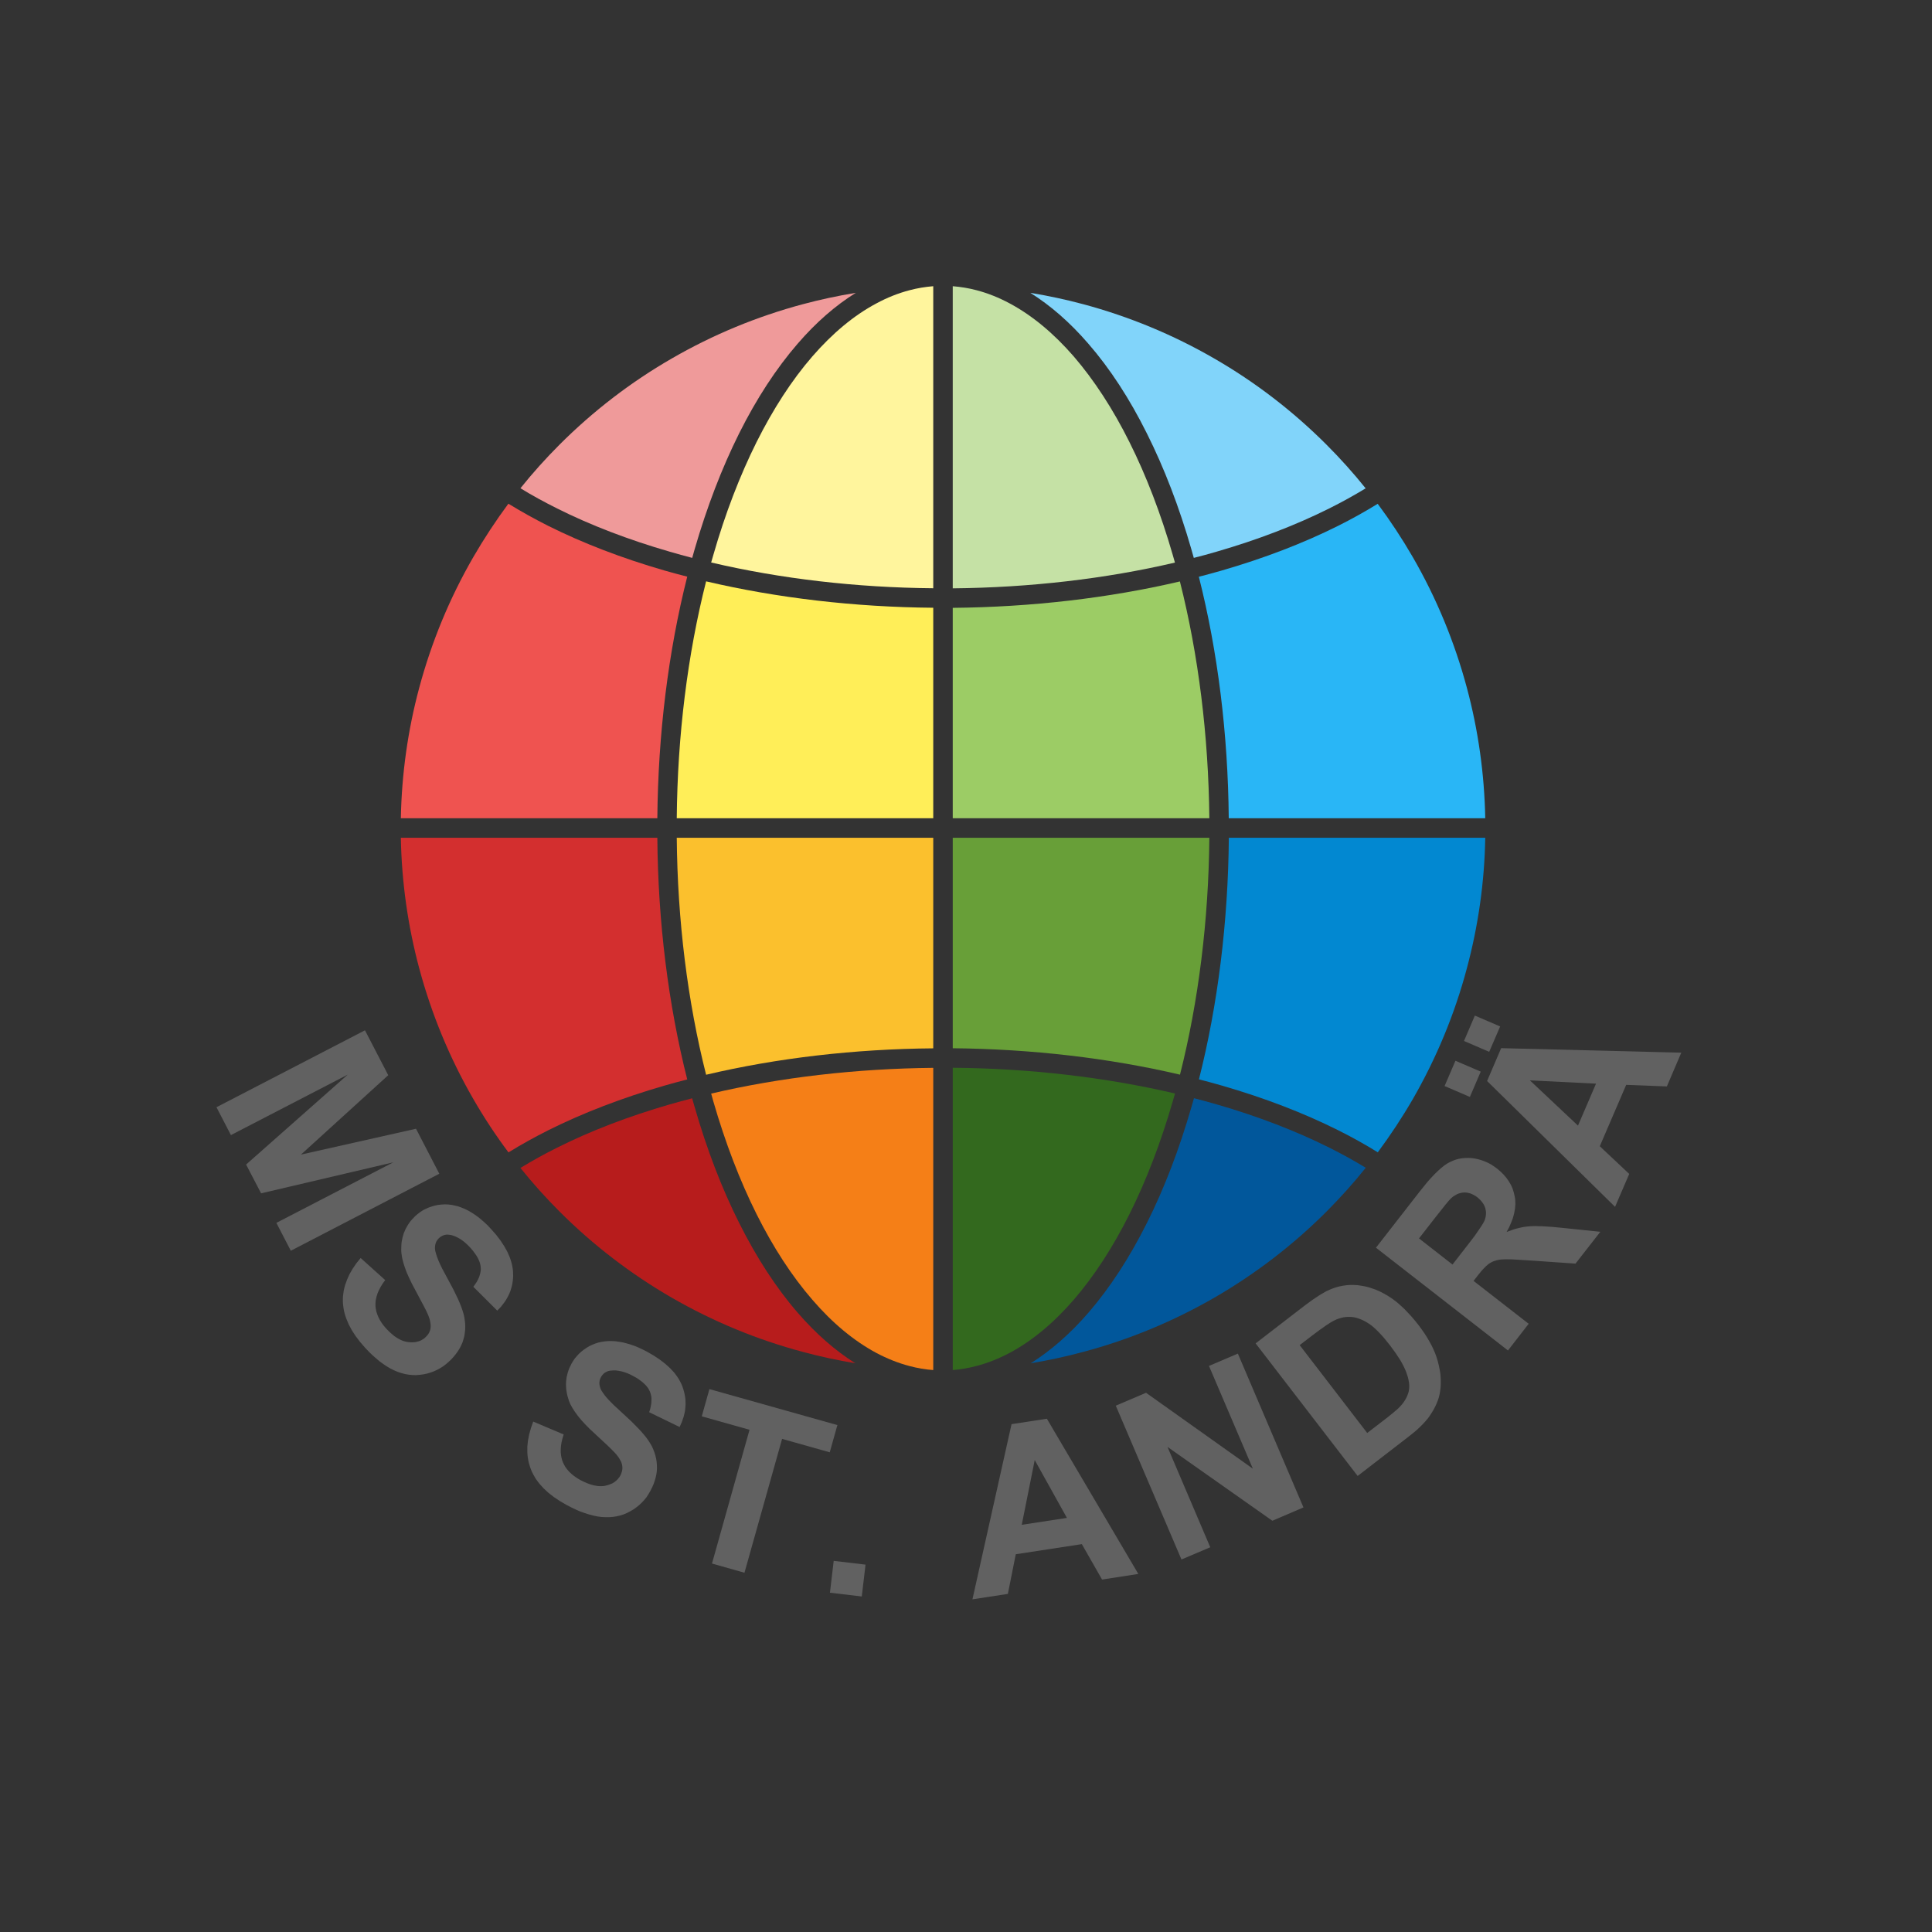 <?xml version="1.0" encoding="UTF-8"?>
<!DOCTYPE svg PUBLIC "-//W3C//DTD SVG 1.1//EN" "http://www.w3.org/Graphics/SVG/1.1/DTD/svg11.dtd">
<svg version="1.2" width="210mm" height="210mm" viewBox="0 0 21000 21000" preserveAspectRatio="xMidYMid" fill-rule="evenodd" stroke-width="28.222" stroke-linejoin="round" xmlns="http://www.w3.org/2000/svg" xmlns:ooo="http://xml.openoffice.org/svg/export" xmlns:xlink="http://www.w3.org/1999/xlink" xmlns:presentation="http://sun.com/xmlns/staroffice/presentation" xmlns:smil="http://www.w3.org/2001/SMIL20/" xmlns:anim="urn:oasis:names:tc:opendocument:xmlns:animation:1.0" xml:space="preserve">
 <rect x="0" y="0" width="21000" height="21000" fill="#333333" stroke="none"/>
 <defs class="ClipPathGroup">
  <clipPath id="presentation_clip_path" clipPathUnits="userSpaceOnUse">
   <rect x="0" y="0" width="21000" height="21000"/>
  </clipPath>
  <clipPath id="presentation_clip_path_shrink" clipPathUnits="userSpaceOnUse">
   <rect x="21" y="21" width="20958" height="20958"/>
  </clipPath>
 </defs>
 <defs class="TextShapeIndex">
  <g ooo:slide="id1" ooo:id-list="id3 id4 id5 id6 id7 id8 id9 id10 id11 id12 id13 id14 id15 id16 id17 id18 id19 id20 id21 id22 id23 id24 id25 id26 id27 id28 id29"/>
 </defs>
 <defs class="EmbeddedBulletChars">
  <g id="bullet-char-template-57356" transform="scale(0,-0)">
   <path d="M 580,1141 L 1163,571 580,0 -4,571 580,1141 Z"/>
  </g>
  <g id="bullet-char-template-57354" transform="scale(0,-0)">
   <path d="M 8,1128 L 1137,1128 1137,0 8,0 8,1128 Z"/>
  </g>
  <g id="bullet-char-template-10146" transform="scale(0,-0)">
   <path d="M 174,0 L 602,739 174,1481 1456,739 174,0 Z M 1358,739 L 309,1346 659,739 1358,739 Z"/>
  </g>
  <g id="bullet-char-template-10132" transform="scale(0,-0)">
   <path d="M 2015,739 L 1276,0 717,0 1260,543 174,543 174,936 1260,936 717,1481 1274,1481 2015,739 Z"/>
  </g>
  <g id="bullet-char-template-10007" transform="scale(0,-0)">
   <path d="M 0,-2 C -7,14 -16,27 -25,37 L 356,567 C 262,823 215,952 215,954 215,979 228,992 255,992 264,992 276,990 289,987 310,991 331,999 354,1012 L 381,999 492,748 772,1049 836,1024 860,1049 C 881,1039 901,1025 922,1006 886,937 835,863 770,784 769,783 710,716 594,584 L 774,223 C 774,196 753,168 711,139 L 727,119 C 717,90 699,76 672,76 641,76 570,178 457,381 L 164,-76 C 142,-110 111,-127 72,-127 30,-127 9,-110 8,-76 1,-67 -2,-52 -2,-32 -2,-23 -1,-13 0,-2 Z"/>
  </g>
  <g id="bullet-char-template-10004" transform="scale(0,-0)">
   <path d="M 285,-33 C 182,-33 111,30 74,156 52,228 41,333 41,471 41,549 55,616 82,672 116,743 169,778 240,778 293,778 328,747 346,684 L 369,508 C 377,444 397,411 428,410 L 1163,1116 C 1174,1127 1196,1133 1229,1133 1271,1133 1292,1118 1292,1087 L 1292,965 C 1292,929 1282,901 1262,881 L 442,47 C 390,-6 338,-33 285,-33 Z"/>
  </g>
  <g id="bullet-char-template-9679" transform="scale(0,-0)">
   <path d="M 813,0 C 632,0 489,54 383,161 276,268 223,411 223,592 223,773 276,916 383,1023 489,1130 632,1184 813,1184 992,1184 1136,1130 1245,1023 1353,916 1407,772 1407,592 1407,412 1353,268 1245,161 1136,54 992,0 813,0 Z"/>
  </g>
  <g id="bullet-char-template-8226" transform="scale(0,-0)">
   <path d="M 346,457 C 273,457 209,483 155,535 101,586 74,649 74,723 74,796 101,859 155,911 209,963 273,989 346,989 419,989 480,963 531,910 582,859 608,796 608,723 608,648 583,586 532,535 482,483 420,457 346,457 Z"/>
  </g>
  <g id="bullet-char-template-8211" transform="scale(0,-0)">
   <path d="M -4,459 L 1135,459 1135,606 -4,606 -4,459 Z"/>
  </g>
  <g id="bullet-char-template-61548" transform="scale(0,-0)">
   <path d="M 173,740 C 173,903 231,1043 346,1159 462,1274 601,1332 765,1332 928,1332 1067,1274 1183,1159 1299,1043 1357,903 1357,740 1357,577 1299,437 1183,322 1067,206 928,148 765,148 601,148 462,206 346,322 231,437 173,577 173,740 Z"/>
  </g>
 </defs>
 <g>
  <g id="id2" class="Master_Slide">
   <g id="bg-id2" class="Background"/>
   <g id="bo-id2" class="BackgroundObjects"/>
  </g>
 </g>
 <g class="SlideGroup">
  <g>
   <g id="container-id1">
    <g id="id1" class="Slide" clip-path="url(#presentation_clip_path)">
     <g class="Page">
      <g class="Group">
       <g class="com.sun.star.drawing.PolyPolygonShape">
        <g id="id3">
         <rect class="BoundingBox" stroke="none" fill="none" x="2947" y="1801" width="14503" height="14401"/>
        </g>
       </g>
       <g class="com.sun.star.drawing.PolyPolygonShape">
        <g id="id4">
         <rect class="BoundingBox" stroke="none" fill="none" x="2352" y="11199" width="2424" height="2397"/>
         <path fill="rgb(97,97,97)" stroke="none" d="M 2353,12035 L 3967,11199 4220,11687 3271,12550 4522,12269 4775,12758 3161,13595 3004,13292 4275,12634 2838,12971 2675,12658 3781,11680 2510,12338 2353,12035 Z"/>
        </g>
       </g>
       <g class="com.sun.star.drawing.PolyPolygonShape">
        <g id="id5">
         <rect class="BoundingBox" stroke="none" fill="none" x="3727" y="13091" width="1853" height="1857"/>
         <path fill="rgb(97,97,97)" stroke="none" d="M 3920,13674 L 4187,13914 4161,13950 4139,13985 4120,14021 4105,14055 4094,14089 4086,14123 4083,14140 4082,14156 4081,14172 4081,14189 4082,14205 4084,14221 4087,14237 4090,14253 4100,14285 4113,14317 4129,14348 4149,14380 4172,14411 4199,14442 4229,14473 4259,14500 4288,14524 4318,14544 4347,14560 4362,14567 4377,14573 4391,14578 4406,14582 4420,14585 4435,14588 4463,14590 4490,14590 4503,14589 4516,14588 4528,14585 4540,14582 4552,14579 4564,14575 4575,14570 4585,14564 4596,14558 4606,14551 4616,14544 4625,14535 4636,14524 4646,14513 4655,14501 4663,14488 4669,14475 4674,14462 4678,14448 4680,14433 4681,14426 4681,14418 4681,14402 4679,14385 4676,14366 4672,14347 4666,14327 4658,14305 4649,14283 4630,14242 4600,14184 4509,14013 4474,13947 4445,13886 4419,13827 4399,13772 4383,13721 4371,13672 4364,13627 4362,13606 4361,13586 4363,13531 4365,13504 4370,13478 4375,13453 4382,13428 4389,13404 4399,13381 4409,13358 4421,13336 4434,13314 4448,13293 4463,13272 4480,13253 4517,13215 4543,13193 4571,13172 4599,13154 4629,13139 4661,13125 4693,13114 4727,13104 4762,13097 4797,13093 4833,13091 4869,13092 4905,13096 4941,13103 4978,13112 5014,13125 5051,13140 5088,13158 5124,13179 5160,13202 5196,13228 5232,13257 5268,13289 5304,13323 5339,13361 5394,13423 5441,13485 5481,13546 5515,13607 5541,13667 5551,13696 5560,13726 5567,13755 5572,13784 5576,13813 5577,13842 5578,13870 5576,13898 5573,13926 5569,13953 5563,13980 5556,14006 5548,14032 5538,14057 5526,14082 5513,14107 5499,14131 5483,14155 5447,14202 5405,14246 5145,13987 5165,13959 5183,13932 5197,13905 5209,13878 5217,13852 5220,13839 5223,13826 5225,13814 5226,13801 5226,13789 5225,13776 5224,13764 5222,13751 5219,13739 5216,13726 5206,13700 5194,13674 5178,13647 5159,13620 5138,13592 5113,13563 5086,13535 5059,13510 5032,13488 5005,13469 4977,13453 4950,13440 4923,13430 4909,13426 4895,13423 4887,13422 4878,13421 4869,13420 4861,13420 4853,13420 4845,13421 4837,13423 4829,13424 4822,13427 4814,13430 4807,13433 4800,13437 4793,13441 4786,13446 4779,13451 4773,13457 4767,13462 4762,13468 4757,13474 4752,13480 4748,13487 4744,13493 4741,13500 4738,13507 4735,13515 4733,13522 4731,13530 4730,13538 4728,13554 4728,13572 4729,13583 4731,13597 4739,13626 4750,13661 4765,13700 4784,13743 4808,13792 4867,13902 4928,14016 4977,14117 4997,14163 5014,14206 5028,14246 5039,14283 5047,14318 5052,14352 5056,14387 5057,14421 5056,14455 5052,14489 5047,14522 5038,14556 5028,14589 5014,14621 4998,14653 4979,14684 4957,14715 4932,14746 4905,14776 4874,14805 4845,14830 4814,14853 4782,14873 4748,14891 4713,14907 4677,14920 4639,14931 4600,14939 4560,14944 4520,14947 4481,14946 4441,14942 4402,14935 4363,14925 4324,14912 4284,14895 4245,14876 4206,14853 4167,14827 4127,14798 4088,14765 4048,14730 4008,14691 3968,14649 3913,14585 3865,14522 3825,14460 3791,14397 3765,14335 3754,14304 3745,14273 3738,14243 3733,14212 3729,14181 3727,14151 3727,14120 3728,14090 3732,14060 3736,14030 3743,13999 3751,13969 3772,13910 3799,13850 3833,13791 3873,13732 3920,13674 Z"/>
        </g>
       </g>
       <g class="com.sun.star.drawing.PolyPolygonShape">
        <g id="id6">
         <rect class="BoundingBox" stroke="none" fill="none" x="5732" y="14577" width="1721" height="1915"/>
         <path fill="rgb(97,97,97)" stroke="none" d="M 5796,15452 L 6127,15592 6114,15635 6104,15676 6098,15715 6095,15752 6095,15788 6099,15823 6102,15839 6106,15856 6110,15871 6116,15887 6122,15902 6129,15916 6137,15931 6145,15945 6165,15972 6187,15997 6213,16022 6242,16045 6274,16067 6309,16088 6348,16107 6385,16123 6421,16136 6455,16145 6488,16151 6504,16153 6520,16154 6536,16154 6551,16153 6566,16152 6580,16149 6608,16142 6633,16133 6645,16128 6657,16123 6668,16116 6678,16110 6688,16102 6697,16095 6706,16086 6715,16078 6722,16068 6730,16059 6737,16048 6743,16038 6750,16023 6755,16009 6760,15995 6763,15981 6765,15966 6765,15952 6764,15938 6762,15923 6760,15916 6758,15908 6753,15893 6745,15877 6736,15861 6726,15844 6713,15827 6699,15809 6683,15791 6652,15759 6605,15713 6463,15581 6409,15531 6361,15482 6318,15435 6281,15390 6249,15346 6222,15304 6200,15264 6192,15245 6184,15226 6168,15173 6162,15147 6158,15121 6154,15095 6153,15070 6152,15044 6153,15019 6156,14994 6159,14969 6165,14945 6171,14920 6179,14896 6188,14872 6211,14824 6229,14794 6248,14766 6270,14740 6293,14715 6318,14692 6345,14671 6374,14651 6404,14633 6437,14617 6470,14604 6504,14593 6540,14585 6576,14580 6614,14577 6652,14577 6692,14579 6732,14585 6773,14592 6815,14603 6858,14616 6902,14631 6946,14650 6991,14671 7036,14694 7108,14736 7173,14779 7231,14824 7282,14870 7327,14918 7346,14943 7364,14968 7380,14993 7394,15019 7407,15045 7418,15072 7427,15099 7435,15126 7441,15153 7446,15180 7450,15207 7451,15234 7452,15261 7450,15289 7448,15316 7444,15344 7438,15371 7431,15399 7412,15455 7387,15511 7056,15350 7067,15317 7074,15285 7079,15255 7081,15226 7081,15199 7080,15186 7078,15173 7075,15160 7072,15148 7068,15136 7064,15125 7058,15113 7052,15102 7046,15091 7038,15080 7021,15059 7000,15038 6977,15018 6950,14998 6921,14978 6888,14960 6854,14942 6820,14927 6787,14915 6755,14906 6724,14900 6694,14896 6665,14896 6651,14897 6637,14898 6628,14899 6620,14901 6611,14903 6603,14906 6596,14909 6589,14913 6582,14916 6575,14921 6568,14925 6562,14930 6557,14936 6551,14942 6546,14948 6541,14955 6536,14962 6532,14970 6528,14977 6525,14984 6522,14991 6520,14999 6518,15006 6517,15013 6516,15021 6515,15029 6515,15036 6516,15044 6516,15052 6518,15060 6522,15076 6527,15093 6532,15104 6538,15115 6555,15141 6576,15170 6603,15202 6636,15237 6674,15275 6766,15360 6861,15448 6940,15528 6974,15565 7004,15600 7030,15633 7052,15664 7071,15695 7088,15725 7102,15757 7114,15789 7124,15822 7132,15855 7137,15888 7140,15922 7141,15957 7139,15992 7134,16028 7126,16063 7115,16100 7102,16137 7085,16174 7066,16211 7046,16245 7025,16277 7001,16306 6975,16334 6947,16360 6917,16384 6885,16407 6850,16427 6814,16446 6778,16461 6740,16473 6701,16482 6662,16488 6621,16491 6580,16491 6538,16489 6494,16483 6450,16474 6404,16462 6357,16447 6309,16430 6260,16409 6210,16385 6158,16358 6086,16316 6020,16272 5961,16226 5909,16178 5864,16128 5844,16102 5825,16076 5809,16049 5794,16022 5780,15994 5769,15966 5759,15937 5750,15908 5743,15878 5738,15848 5734,15818 5732,15787 5732,15723 5739,15658 5752,15591 5771,15523 5796,15452 Z"/>
        </g>
       </g>
       <g class="com.sun.star.drawing.PolyPolygonShape">
        <g id="id7">
         <rect class="BoundingBox" stroke="none" fill="none" x="7627" y="15098" width="1476" height="1998"/>
         <path fill="rgb(97,97,97)" stroke="none" d="M 7739,16995 L 8147,15541 7628,15395 7711,15099 9102,15490 9019,15786 8501,15640 8092,17095 7739,16995 Z"/>
        </g>
       </g>
       <g class="com.sun.star.drawing.PolyPolygonShape">
        <g id="id8">
         <rect class="BoundingBox" stroke="none" fill="none" x="9021" y="16966" width="388" height="388"/>
         <path fill="rgb(97,97,97)" stroke="none" d="M 9021,17312 L 9062,16966 9408,17007 9367,17353 9021,17312 Z"/>
        </g>
       </g>
       <g class="com.sun.star.drawing.PolyPolygonShape">
        <g id="id9">
         <rect class="BoundingBox" stroke="none" fill="none" x="10570" y="15421" width="1805" height="1964"/>
         <path fill="rgb(97,97,97)" stroke="none" d="M 12373,17108 L 11979,17169 11759,16784 11041,16894 10955,17325 10570,17384 10995,15480 11379,15421 12373,17108 Z M 11597,16499 L 11247,15870 11106,16574 11597,16499 Z"/>
        </g>
       </g>
       <g class="com.sun.star.drawing.PolyPolygonShape">
        <g id="id10">
         <rect class="BoundingBox" stroke="none" fill="none" x="12128" y="14713" width="2041" height="2239"/>
         <path fill="rgb(97,97,97)" stroke="none" d="M 12842,16951 L 12128,15279 12457,15139 13618,15964 13141,14847 13455,14713 14168,16385 13830,16530 12690,15727 13155,16818 12842,16951 Z"/>
        </g>
       </g>
       <g class="com.sun.star.drawing.PolyPolygonShape">
        <g id="id11">
         <rect class="BoundingBox" stroke="none" fill="none" x="13648" y="13967" width="2014" height="2077"/>
         <path fill="rgb(97,97,97)" stroke="none" d="M 13648,14602 L 14180,14192 14266,14129 14344,14077 14380,14056 14413,14037 14445,14022 14475,14009 14514,13995 14553,13984 14593,13976 14633,13970 14673,13967 14713,13967 14754,13969 14795,13975 14835,13982 14876,13992 14916,14005 14956,14019 14995,14036 15034,14056 15073,14078 15112,14102 15150,14129 15189,14159 15227,14193 15266,14229 15304,14269 15343,14311 15382,14357 15421,14406 15454,14451 15484,14494 15512,14538 15537,14581 15560,14623 15580,14665 15598,14706 15613,14747 15628,14796 15640,14845 15650,14893 15657,14940 15660,14986 15661,15032 15659,15076 15654,15120 15648,15154 15640,15187 15629,15221 15616,15254 15600,15289 15582,15323 15561,15358 15538,15393 15519,15419 15496,15446 15471,15474 15443,15502 15413,15531 15379,15561 15304,15621 14757,16043 13648,14602 Z M 14127,14621 L 14861,15576 15078,15409 15134,15364 15180,15325 15200,15307 15217,15290 15231,15274 15243,15260 15257,15242 15269,15223 15280,15205 15290,15186 15298,15167 15305,15148 15311,15129 15315,15109 15317,15089 15318,15068 15317,15045 15314,15021 15309,14995 15303,14969 15294,14941 15284,14912 15271,14881 15256,14849 15238,14815 15218,14780 15169,14706 15110,14625 15048,14548 15018,14514 14989,14483 14961,14455 14935,14431 14909,14409 14884,14391 14859,14375 14835,14361 14811,14349 14787,14339 14763,14330 14740,14323 14717,14318 14694,14315 14671,14314 14647,14314 14624,14316 14601,14319 14578,14325 14554,14332 14530,14340 14507,14351 14487,14361 14464,14374 14409,14410 14340,14459 14257,14521 14127,14621 Z"/>
        </g>
       </g>
       <g class="com.sun.star.drawing.PolyPolygonShape">
        <g id="id12">
         <rect class="BoundingBox" stroke="none" fill="none" x="14955" y="12586" width="2441" height="2094"/>
         <path fill="rgb(97,97,97)" stroke="none" d="M 16391,14679 L 14956,13562 15431,12952 15516,12847 15556,12802 15595,12761 15631,12726 15666,12695 15698,12669 15729,12648 15760,12631 15791,12617 15823,12605 15856,12596 15890,12590 15925,12587 15960,12586 15997,12588 16033,12593 16069,12601 16104,12611 16139,12624 16173,12639 16207,12657 16239,12678 16271,12701 16310,12734 16344,12768 16374,12803 16400,12840 16423,12879 16441,12919 16454,12961 16464,13004 16468,13026 16470,13049 16471,13071 16471,13094 16467,13141 16458,13189 16445,13238 16426,13288 16404,13339 16376,13391 16439,13368 16470,13358 16500,13350 16530,13343 16560,13337 16589,13333 16617,13330 16648,13328 16682,13327 16764,13329 16863,13335 16979,13346 17395,13389 17125,13735 16650,13702 16440,13689 16369,13688 16342,13689 16320,13690 16302,13692 16284,13695 16267,13699 16251,13704 16235,13709 16220,13716 16206,13723 16193,13731 16179,13740 16165,13752 16150,13765 16134,13781 16118,13798 16100,13818 16063,13864 16017,13923 16616,14389 16391,14679 Z M 15788,13745 L 15955,13530 16028,13435 16082,13357 16103,13325 16120,13298 16132,13275 16137,13265 16140,13256 16145,13240 16149,13223 16151,13207 16152,13191 16152,13175 16150,13159 16147,13143 16143,13128 16137,13112 16130,13097 16121,13082 16111,13068 16100,13054 16087,13040 16073,13027 16058,13014 16040,13001 16021,12990 16003,12981 15985,12973 15966,12968 15948,12964 15939,12963 15929,12962 15920,12962 15911,12962 15892,12964 15874,12968 15856,12973 15838,12980 15821,12990 15803,13000 15786,13013 15770,13027 15760,13038 15747,13052 15711,13095 15600,13235 15424,13461 15788,13745 Z"/>
        </g>
       </g>
       <g class="com.sun.star.drawing.PolyPolygonShape">
        <g id="id13">
         <rect class="BoundingBox" stroke="none" fill="none" x="15702" y="11039" width="2574" height="2080"/>
         <path fill="rgb(97,97,97)" stroke="none" d="M 18275,11442 L 18118,11809 17676,11792 17389,12459 17709,12760 17555,13118 16164,11750 16317,11393 18275,11442 Z M 17348,11779 L 16629,11743 17152,12235 17348,11779 Z M 15977,11923 L 15702,11805 15820,11530 16095,11648 15977,11923 Z M 16187,11433 L 15913,11315 16031,11039 16306,11157 16187,11433 Z"/>
        </g>
       </g>
      </g>
      <g class="com.sun.star.drawing.ClosedBezierShape">
       <g id="id14">
        <rect class="BoundingBox" stroke="none" fill="none" x="4357" y="9106" width="3114" height="3421"/>
        <path fill="rgb(211,47,47)" stroke="none" d="M 4557,10526 C 4433,10064 4366,9588 4357,9106 L 7145,9106 C 7152,10020 7264,10918 7470,11733 7386,11754 7304,11777 7223,11800 6760,11934 6337,12097 5962,12284 5809,12361 5663,12442 5527,12526 5389,12342 5262,12149 5146,11948 4887,11500 4690,11022 4557,10526 Z"/>
       </g>
      </g>
      <g class="com.sun.star.drawing.ClosedBezierShape">
       <g id="id15">
        <rect class="BoundingBox" stroke="none" fill="none" x="5657" y="11938" width="3641" height="2881"/>
        <path fill="rgb(183,28,28)" stroke="none" d="M 6082,13169 C 5932,13019 5790,12861 5657,12695 5783,12618 5916,12544 6057,12474 6420,12292 6832,12134 7281,12004 7361,11981 7442,11959 7523,11938 7532,11969 7541,12000 7550,12031 7683,12494 7846,12918 8034,13292 8223,13670 8436,13998 8670,14268 8869,14498 9079,14681 9297,14818 9104,14786 8913,14745 8725,14694 8229,14562 7751,14364 7303,14106 6855,13847 6445,13532 6082,13169 Z"/>
       </g>
      </g>
      <g class="com.sun.star.drawing.ClosedBezierShape">
       <g id="id16">
        <rect class="BoundingBox" stroke="none" fill="none" x="11204" y="11937" width="3643" height="2882"/>
        <path fill="rgb(1,87,155)" stroke="none" d="M 11776,14694 C 11588,14745 11397,14786 11204,14818 11422,14681 11632,14498 11831,14268 12064,13998 12278,13670 12467,13292 12655,12918 12817,12494 12951,12031 12960,12000 12969,11969 12978,11937 13061,11958 13143,11981 13224,12004 13673,12134 14084,12292 14448,12474 14588,12544 14720,12617 14845,12693 14712,12860 14569,13018 14419,13169 14056,13532 13646,13847 13198,14106 12750,14364 12272,14562 11776,14694 Z"/>
       </g>
      </g>
      <g class="com.sun.star.drawing.ClosedBezierShape">
       <g id="id17">
        <rect class="BoundingBox" stroke="none" fill="none" x="13031" y="9106" width="3114" height="3420"/>
        <path fill="rgb(2,136,209)" stroke="none" d="M 15356,11948 C 15240,12148 15113,12340 14976,12525 14840,12441 14696,12360 14543,12284 14169,12097 13745,11934 13282,11800 13200,11776 13116,11754 13032,11732 13238,10918 13349,10020 13357,9106 L 16144,9106 C 16136,9588 16068,10064 15944,10526 15812,11022 15614,11500 15356,11948 Z"/>
       </g>
      </g>
      <g class="com.sun.star.drawing.ClosedBezierShape">
       <g id="id18">
        <rect class="BoundingBox" stroke="none" fill="none" x="13031" y="5476" width="3114" height="3419"/>
        <path fill="rgb(41,182,246)" stroke="none" d="M 15944,7475 C 16068,7936 16135,8413 16144,8894 L 13356,8894 C 13348,7980 13237,7083 13031,6269 13115,6247 13199,6225 13281,6201 13744,6067 14167,5904 14542,5717 14694,5641 14839,5560 14975,5476 15112,5660 15239,5853 15355,6053 15614,6501 15811,6979 15944,7475 Z"/>
       </g>
      </g>
      <g class="com.sun.star.drawing.ClosedBezierShape">
       <g id="id19">
        <rect class="BoundingBox" stroke="none" fill="none" x="11199" y="3183" width="3646" height="2882"/>
        <path fill="rgb(129,212,250)" stroke="none" d="M 14418,4833 C 14568,4983 14711,5142 14844,5308 14719,5384 14586,5458 14447,5527 14083,5709 13671,5867 13222,5997 13141,6021 13059,6043 12976,6064 12968,6033 12959,6003 12950,5972 12817,5509 12654,5086 12466,4711 12278,4333 12064,4005 11830,3736 11630,3504 11418,3320 11199,3183 11393,3215 11586,3256 11776,3307 12271,3440 12749,3637 13197,3896 13645,4154 14055,4470 14418,4833 Z"/>
       </g>
      </g>
      <g class="com.sun.star.drawing.ClosedBezierShape">
       <g id="id20">
        <rect class="BoundingBox" stroke="none" fill="none" x="5657" y="3183" width="3646" height="2882"/>
        <path fill="rgb(239,154,154)" stroke="none" d="M 8725,3307 C 8915,3256 9107,3215 9302,3183 9082,3320 8870,3504 8670,3736 8437,4005 8223,4333 8034,4711 7847,5086 7684,5509 7550,5972 7541,6002 7533,6033 7524,6064 7442,6043 7361,6020 7281,5997 6831,5867 6420,5709 6056,5527 5916,5457 5782,5384 5657,5307 5790,5141 5932,4983 6082,4833 6445,4470 6855,4154 7303,3896 7751,3637 8229,3440 8725,3307 Z"/>
       </g>
      </g>
      <g class="com.sun.star.drawing.ClosedBezierShape">
       <g id="id21">
        <rect class="BoundingBox" stroke="none" fill="none" x="4357" y="5475" width="3114" height="3420"/>
        <path fill="rgb(239,83,80)" stroke="none" d="M 5146,6053 C 5262,5853 5389,5660 5526,5475 5663,5559 5808,5640 5961,5717 6336,5904 6759,6067 7222,6201 7304,6224 7386,6247 7470,6268 7264,7082 7153,7980 7145,8894 L 4357,8894 C 4366,8413 4433,7936 4557,7475 4690,6979 4887,6501 5146,6053 Z"/>
       </g>
      </g>
      <g class="com.sun.star.drawing.ClosedBezierShape">
       <g id="id22">
        <rect class="BoundingBox" stroke="none" fill="none" x="7730" y="11607" width="2415" height="3287"/>
        <path fill="rgb(245,127,23)" stroke="none" d="M 7754,11973 C 7746,11944 7738,11916 7730,11887 8485,11710 9308,11615 10144,11607 L 10144,14892 C 10058,14886 9971,14871 9885,14848 9763,14816 9643,14768 9524,14705 9282,14575 9049,14382 8831,14129 8608,13872 8404,13558 8224,13198 8042,12834 7884,12422 7754,11973 Z"/>
       </g>
      </g>
      <g class="com.sun.star.drawing.ClosedBezierShape">
       <g id="id23">
        <rect class="BoundingBox" stroke="none" fill="none" x="7356" y="6319" width="2789" height="2576"/>
        <path fill="rgb(255,238,88)" stroke="none" d="M 10144,6606 L 10144,8894 7356,8894 C 7364,7997 7473,7117 7675,6319 8447,6500 9288,6599 10144,6606 Z"/>
       </g>
      </g>
      <g class="com.sun.star.drawing.ClosedBezierShape">
       <g id="id24">
        <rect class="BoundingBox" stroke="none" fill="none" x="7356" y="9105" width="2789" height="2578"/>
        <path fill="rgb(251,192,45)" stroke="none" d="M 7675,11682 C 7473,10883 7364,10003 7356,9106 L 10144,9106 10144,11395 C 9288,11402 8447,11500 7675,11682 Z"/>
       </g>
      </g>
      <g class="com.sun.star.drawing.ClosedBezierShape">
       <g id="id25">
        <rect class="BoundingBox" stroke="none" fill="none" x="7730" y="3111" width="2415" height="3285"/>
        <path fill="rgb(255,245,157)" stroke="none" d="M 10144,3111 L 10144,6394 C 9307,6387 8485,6291 7730,6114 7738,6086 7746,6058 7754,6031 7883,5581 8042,5170 8223,4806 8404,4445 8607,4131 8830,3874 9049,3622 9282,3428 9524,3299 9642,3235 9763,3187 9885,3155 9971,3132 10057,3118 10144,3111 Z"/>
       </g>
      </g>
      <g class="com.sun.star.drawing.ClosedBezierShape">
       <g id="id26">
        <rect class="BoundingBox" stroke="none" fill="none" x="10356" y="11606" width="2417" height="3287"/>
        <path fill="rgb(51,105,30)" stroke="none" d="M 10616,14847 C 10530,14870 10443,14885 10356,14892 L 10356,11606 C 11193,11613 12016,11709 12772,11886 12764,11914 12755,11943 12747,11972 12617,12421 12459,12833 12277,13197 12097,13557 11893,13871 11671,14128 11452,14381 11219,14574 10977,14704 10858,14767 10738,14815 10616,14847 Z"/>
       </g>
      </g>
      <g class="com.sun.star.drawing.ClosedBezierShape">
       <g id="id27">
        <rect class="BoundingBox" stroke="none" fill="none" x="10356" y="6320" width="2790" height="2575"/>
        <path fill="rgb(156,204,101)" stroke="none" d="M 12825,6320 C 13027,7118 13136,7998 13145,8894 L 10356,8894 10356,6607 C 11212,6599 12053,6501 12825,6320 Z"/>
       </g>
      </g>
      <g class="com.sun.star.drawing.ClosedBezierShape">
       <g id="id28">
        <rect class="BoundingBox" stroke="none" fill="none" x="10356" y="9106" width="2790" height="2577"/>
        <path fill="rgb(104,159,56)" stroke="none" d="M 10356,11394 L 10356,9106 13145,9106 C 13137,10002 13028,10883 12826,11681 12054,11500 11212,11402 10356,11394 Z"/>
       </g>
      </g>
      <g class="com.sun.star.drawing.ClosedBezierShape">
       <g id="id29">
        <rect class="BoundingBox" stroke="none" fill="none" x="10356" y="3110" width="2416" height="3286"/>
        <path fill="rgb(197,225,165)" stroke="none" d="M 12747,6031 C 12755,6059 12763,6087 12771,6115 12016,6292 11193,6387 10356,6395 L 10356,3111 C 10443,3118 10530,3132 10616,3155 10738,3187 10858,3235 10977,3299 11219,3429 11452,3622 11671,3874 11893,4132 12097,4445 12277,4806 12459,5170 12617,5581 12747,6031 Z"/>
       </g>
      </g>
     </g>
    </g>
   </g>
  </g>
 </g>
</svg>